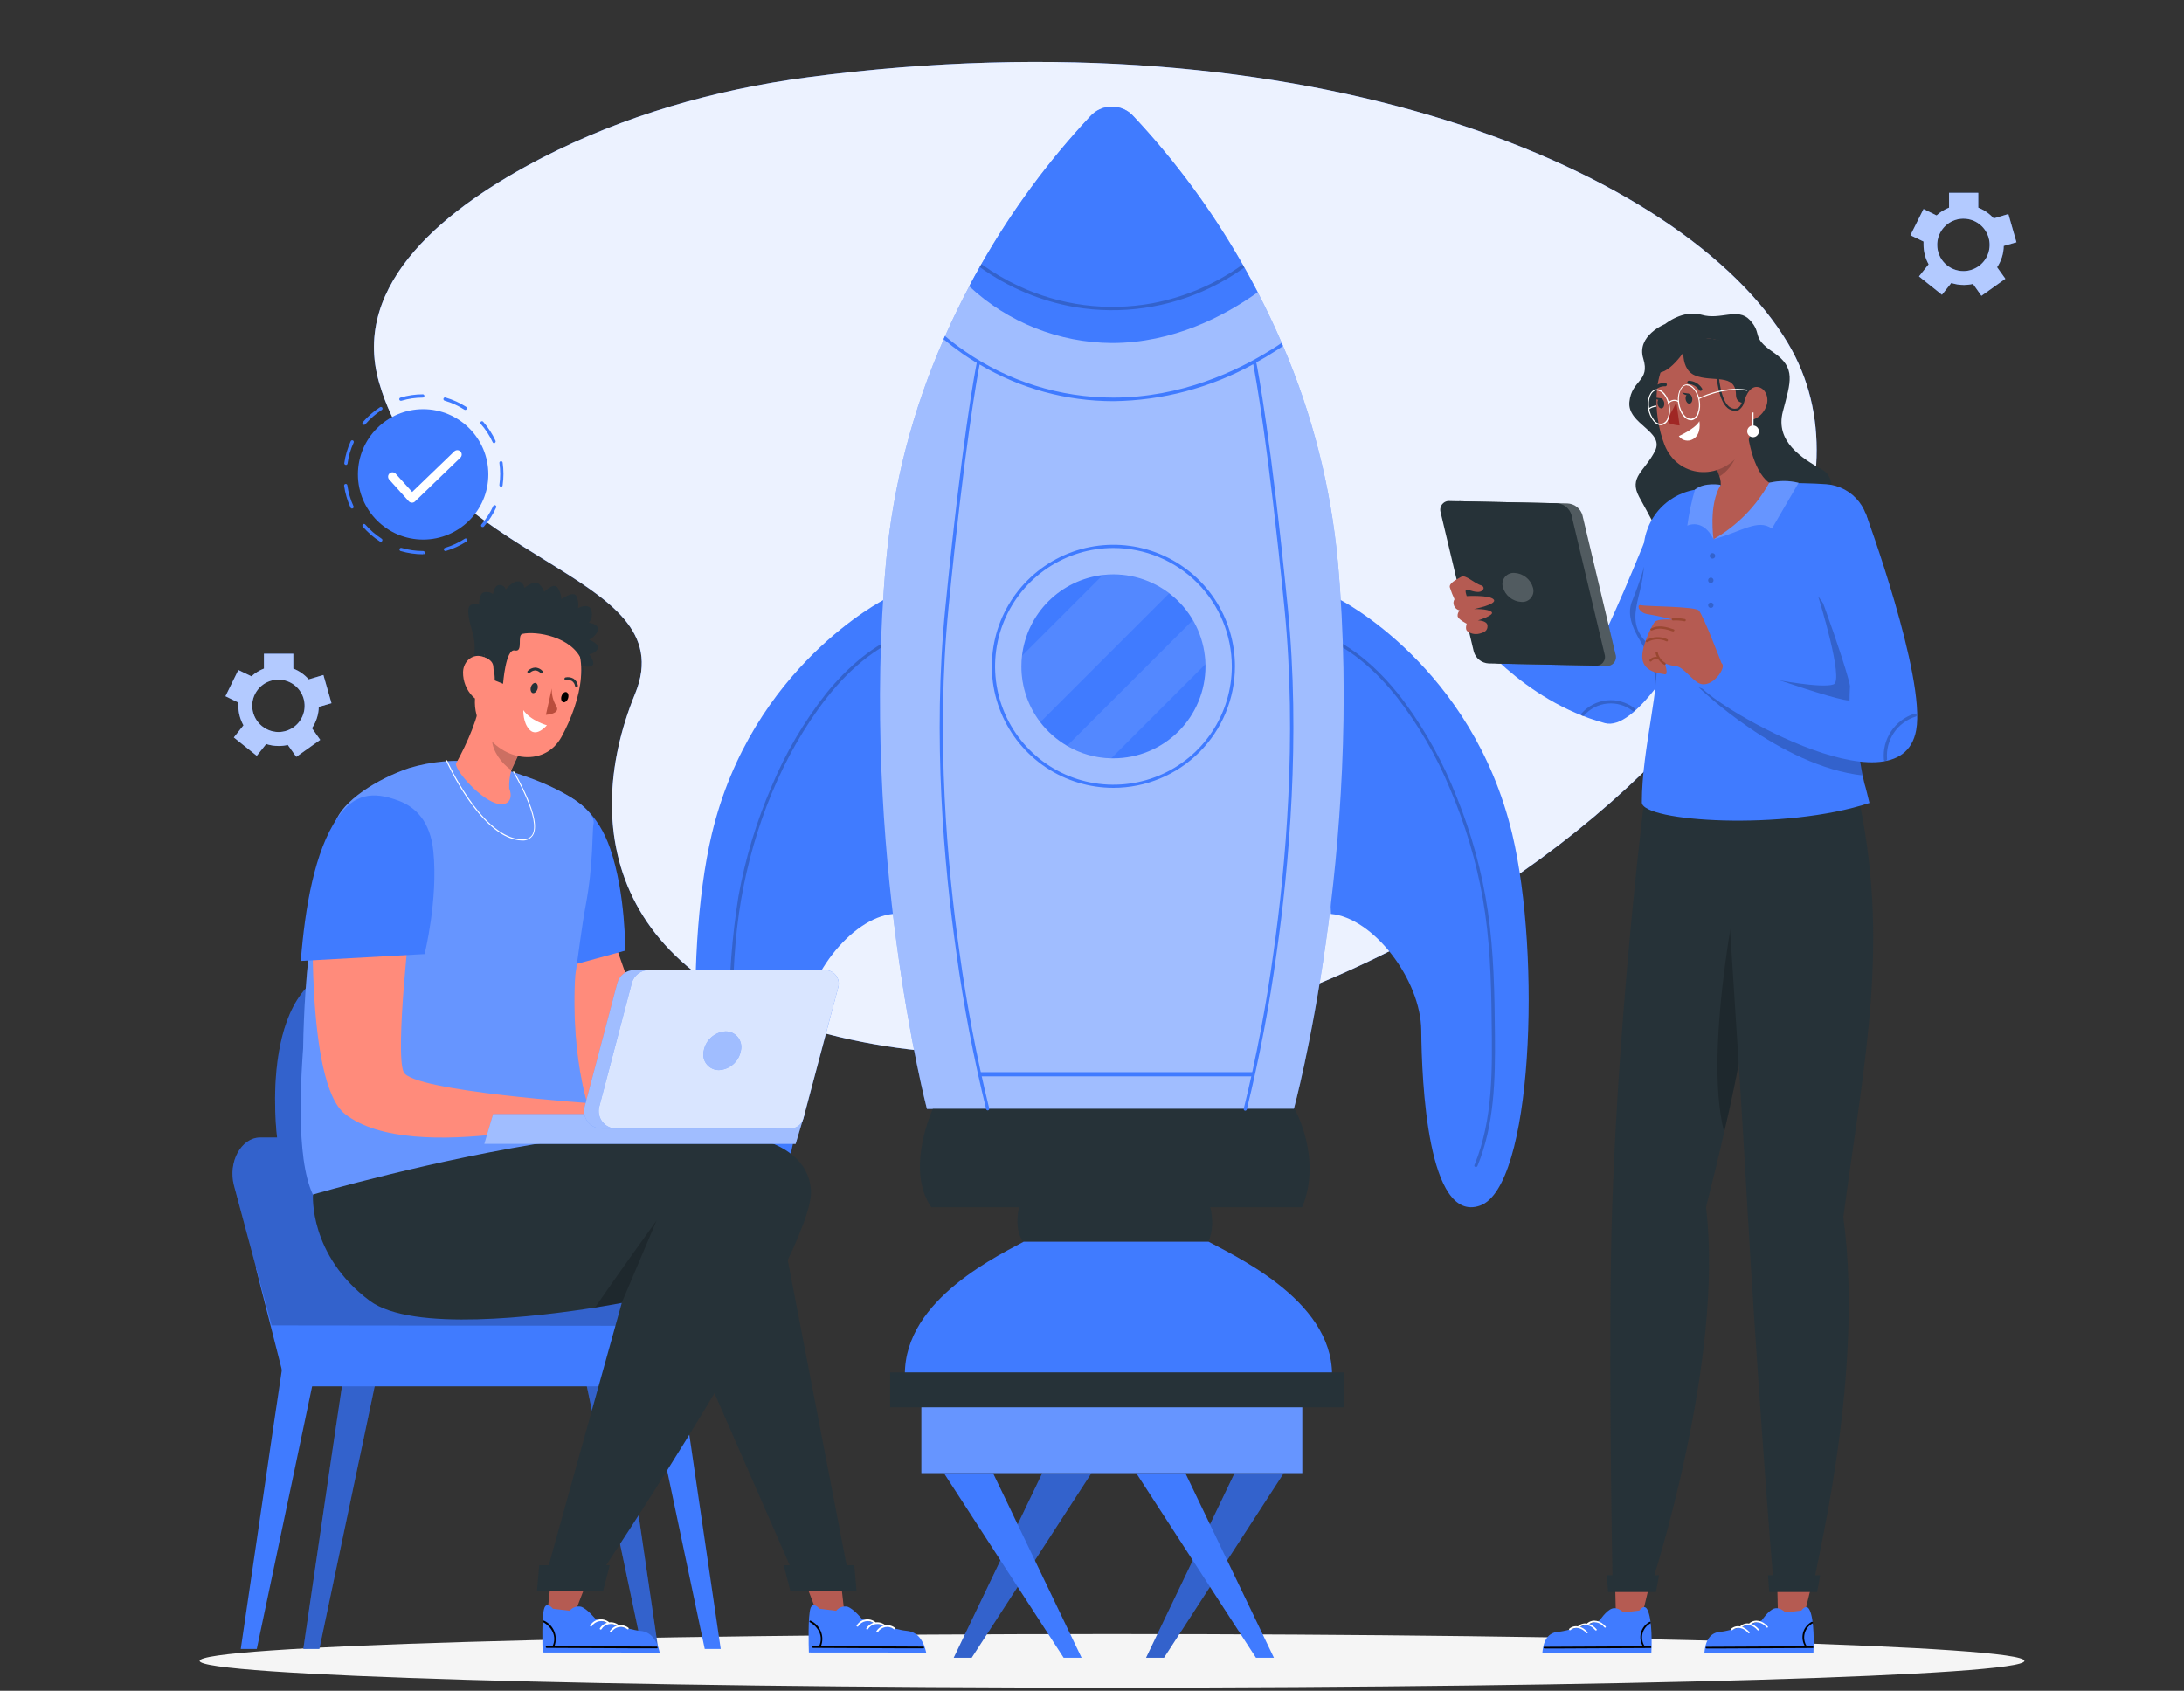 <svg width="350" height="271" viewBox="0 0 350 271" fill="none" xmlns="http://www.w3.org/2000/svg">
<rect x="0" y="0" width="350" height="271" fill="#333333" stroke="none"/>
<path d="M129.486 12.383C114.387 14.371 99.834 18.613 86.919 25.27C71.708 33.11 56.147 45.332 60.753 61.313C69.23 90.818 109.9 91.357 101.78 111.195C92.582 133.665 98.749 160.02 140.021 167.356C218.421 181.272 313.166 99.813 286.552 55.048C269.983 27.202 209.636 1.799 129.486 12.383Z" fill="#407BFF"/>
<path opacity="0.9" d="M129.486 12.383C114.387 14.371 99.834 18.613 86.919 25.27C71.708 33.11 56.147 45.332 60.753 61.313C69.23 90.818 109.9 91.357 101.78 111.195C92.582 133.665 98.749 160.02 140.021 167.356C218.421 181.272 313.166 99.813 286.552 55.048C269.983 27.202 209.636 1.799 129.486 12.383Z" fill="white"/>
<path d="M324.422 266.21C324.422 268.576 258.958 270.501 178.213 270.501C97.468 270.501 31.997 268.576 31.997 266.21C31.997 263.844 97.447 261.912 178.213 261.912C258.979 261.912 324.422 263.837 324.422 266.21Z" fill="#F5F5F5"/>
<path d="M51.086 113.302L53.123 112.714L51.828 108.192L49.469 108.892C48.797 108.127 47.952 107.535 47.005 107.163V104.783H42.301V107.163C41.563 107.448 40.884 107.868 40.299 108.402L38.199 107.394L36.134 111.594L38.199 112.602C38.199 112.777 38.199 112.945 38.199 113.12C38.2 114.218 38.482 115.298 39.018 116.256L37.478 118.202L41.153 121.142L42.658 119.252C43.303 119.46 43.976 119.566 44.653 119.567C45.148 119.568 45.641 119.512 46.123 119.399L47.481 121.31L51.317 118.587L49.994 116.718C50.681 115.709 51.061 114.522 51.086 113.302ZM40.418 113.134C40.418 112.303 40.664 111.491 41.126 110.801C41.587 110.11 42.243 109.572 43.011 109.254C43.778 108.936 44.623 108.853 45.437 109.015C46.252 109.177 47.001 109.577 47.588 110.164C48.175 110.751 48.575 111.5 48.737 112.315C48.899 113.129 48.816 113.974 48.498 114.741C48.18 115.509 47.642 116.165 46.951 116.626C46.261 117.088 45.449 117.334 44.618 117.334C43.511 117.323 42.452 116.88 41.667 116.099C40.883 115.318 40.434 114.262 40.418 113.155V113.134Z" fill="#407BFF"/>
<path opacity="0.6" d="M51.086 113.302L53.123 112.714L51.828 108.192L49.469 108.892C48.797 108.127 47.952 107.535 47.005 107.163V104.783H42.301V107.163C41.563 107.448 40.884 107.868 40.299 108.402L38.199 107.394L36.134 111.594L38.199 112.602C38.199 112.777 38.199 112.945 38.199 113.12C38.2 114.218 38.482 115.298 39.018 116.256L37.478 118.202L41.153 121.142L42.658 119.252C43.303 119.46 43.976 119.566 44.653 119.567C45.148 119.568 45.641 119.512 46.123 119.399L47.481 121.31L51.317 118.587L49.994 116.718C50.681 115.709 51.061 114.522 51.086 113.302ZM40.418 113.134C40.418 112.303 40.664 111.491 41.126 110.801C41.587 110.11 42.243 109.572 43.011 109.254C43.778 108.936 44.623 108.853 45.437 109.015C46.252 109.177 47.001 109.577 47.588 110.164C48.175 110.751 48.575 111.5 48.737 112.315C48.899 113.129 48.816 113.974 48.498 114.741C48.18 115.509 47.642 116.165 46.951 116.626C46.261 117.088 45.449 117.334 44.618 117.334C43.511 117.323 42.452 116.88 41.667 116.099C40.883 115.318 40.434 114.262 40.418 113.155V113.134Z" fill="white"/>
<path d="M321.111 39.417L323.148 38.829L321.853 34.307L319.501 35.007C318.824 34.247 317.978 33.657 317.03 33.285V30.905H312.347V33.285C311.608 33.572 310.929 33.995 310.345 34.531L308.259 33.502L306.159 37.702L308.259 38.71C308.259 38.885 308.259 39.053 308.259 39.228C308.26 40.326 308.542 41.406 309.078 42.364L307.531 44.303L311.206 47.243L312.711 45.353C313.356 45.561 314.029 45.668 314.706 45.668C315.203 45.669 315.699 45.613 316.183 45.5L317.534 47.411L321.37 44.681L320.047 42.833C320.724 41.821 321.094 40.635 321.111 39.417ZM310.45 39.249C310.45 38.418 310.696 37.606 311.158 36.916C311.619 36.225 312.275 35.687 313.043 35.369C313.81 35.051 314.655 34.968 315.469 35.13C316.284 35.292 317.033 35.692 317.62 36.279C318.207 36.867 318.607 37.615 318.769 38.43C318.931 39.244 318.848 40.089 318.53 40.856C318.212 41.624 317.674 42.28 316.983 42.741C316.293 43.203 315.481 43.449 314.65 43.449C313.536 43.449 312.468 43.007 311.68 42.219C310.893 41.431 310.45 40.363 310.45 39.249Z" fill="#407BFF"/>
<path opacity="0.6" d="M321.111 39.417L323.148 38.829L321.853 34.307L319.501 35.007C318.824 34.247 317.978 33.657 317.03 33.285V30.905H312.347V33.285C311.608 33.572 310.929 33.995 310.345 34.531L308.259 33.502L306.159 37.702L308.259 38.71C308.259 38.885 308.259 39.053 308.259 39.228C308.26 40.326 308.542 41.406 309.078 42.364L307.531 44.303L311.206 47.243L312.711 45.353C313.356 45.561 314.029 45.668 314.706 45.668C315.203 45.669 315.699 45.613 316.183 45.5L317.534 47.411L321.37 44.681L320.047 42.833C320.724 41.821 321.094 40.635 321.111 39.417ZM310.45 39.249C310.45 38.418 310.696 37.606 311.158 36.916C311.619 36.225 312.275 35.687 313.043 35.369C313.81 35.051 314.655 34.968 315.469 35.13C316.284 35.292 317.033 35.692 317.62 36.279C318.207 36.867 318.607 37.615 318.769 38.43C318.931 39.244 318.848 40.089 318.53 40.856C318.212 41.624 317.674 42.28 316.983 42.741C316.293 43.203 315.481 43.449 314.65 43.449C313.536 43.449 312.468 43.007 311.68 42.219C310.893 41.431 310.45 40.363 310.45 39.249Z" fill="white"/>
<path d="M67.816 88.844C66.593 88.845 65.377 88.67 64.204 88.326C64.171 88.317 64.14 88.302 64.113 88.281C64.086 88.259 64.063 88.233 64.047 88.203C64.031 88.172 64.021 88.139 64.017 88.105C64.014 88.071 64.018 88.037 64.029 88.004C64.038 87.971 64.053 87.939 64.074 87.912C64.096 87.885 64.122 87.862 64.152 87.845C64.182 87.828 64.215 87.817 64.249 87.814C64.283 87.809 64.318 87.812 64.351 87.822C65.474 88.152 66.638 88.319 67.809 88.319C67.882 88.319 67.952 88.346 68.005 88.395C68.058 88.445 68.091 88.513 68.096 88.585C68.099 88.617 68.095 88.65 68.085 88.681C68.075 88.712 68.058 88.74 68.037 88.764C68.015 88.789 67.989 88.808 67.959 88.822C67.93 88.836 67.897 88.843 67.865 88.844V88.585L67.816 88.844ZM71.393 88.326C71.336 88.325 71.281 88.307 71.236 88.273C71.191 88.239 71.157 88.191 71.141 88.137C71.13 88.104 71.126 88.07 71.129 88.036C71.133 88.001 71.143 87.968 71.159 87.938C71.175 87.908 71.198 87.882 71.225 87.86C71.252 87.839 71.283 87.824 71.316 87.815C72.437 87.478 73.505 86.983 74.487 86.345C74.546 86.308 74.617 86.295 74.685 86.309C74.753 86.324 74.812 86.364 74.851 86.422C74.888 86.481 74.901 86.552 74.887 86.62C74.872 86.688 74.832 86.747 74.774 86.786C73.751 87.45 72.639 87.964 71.47 88.312L71.393 88.326ZM61.047 86.856C60.997 86.856 60.949 86.841 60.907 86.814C59.88 86.152 58.952 85.348 58.149 84.427C58.101 84.377 58.074 84.311 58.074 84.241C58.074 84.172 58.101 84.106 58.149 84.056C58.173 84.031 58.202 84.011 58.234 83.998C58.266 83.985 58.3 83.978 58.334 83.978C58.369 83.978 58.403 83.985 58.435 83.998C58.467 84.011 58.496 84.031 58.52 84.056C59.29 84.937 60.178 85.707 61.159 86.345C61.189 86.362 61.215 86.385 61.235 86.413C61.255 86.44 61.27 86.472 61.278 86.505C61.286 86.539 61.287 86.573 61.281 86.607C61.275 86.641 61.262 86.673 61.243 86.702C61.225 86.742 61.198 86.776 61.164 86.803C61.13 86.83 61.09 86.848 61.047 86.856ZM77.336 84.476C77.272 84.477 77.21 84.454 77.161 84.413C77.113 84.363 77.086 84.297 77.086 84.227C77.086 84.158 77.113 84.092 77.161 84.042C77.927 83.158 78.561 82.167 79.044 81.102C79.077 81.044 79.13 81.001 79.193 80.981C79.255 80.96 79.324 80.964 79.384 80.991C79.444 81.018 79.492 81.067 79.519 81.127C79.545 81.188 79.548 81.256 79.527 81.319C79.02 82.429 78.358 83.461 77.56 84.385C77.532 84.42 77.496 84.448 77.454 84.464C77.412 84.48 77.366 84.484 77.322 84.476H77.336ZM56.413 81.515C56.363 81.515 56.313 81.501 56.271 81.473C56.229 81.446 56.195 81.407 56.175 81.361C55.664 80.25 55.317 79.071 55.146 77.861C55.141 77.827 55.143 77.792 55.152 77.759C55.16 77.725 55.175 77.694 55.196 77.667C55.217 77.639 55.243 77.617 55.273 77.599C55.303 77.582 55.336 77.571 55.37 77.567C55.404 77.561 55.438 77.562 55.471 77.57C55.505 77.578 55.536 77.592 55.564 77.612C55.591 77.633 55.614 77.658 55.631 77.688C55.649 77.717 55.66 77.75 55.664 77.784C55.83 78.943 56.162 80.073 56.651 81.137C56.666 81.168 56.675 81.202 56.677 81.237C56.679 81.271 56.674 81.306 56.662 81.339C56.65 81.371 56.632 81.401 56.609 81.427C56.585 81.452 56.557 81.473 56.525 81.487C56.485 81.505 56.443 81.514 56.399 81.515H56.413ZM80.255 78.015C80.185 78.004 80.123 77.967 80.081 77.911C80.039 77.854 80.021 77.784 80.031 77.714C80.2 76.553 80.2 75.374 80.031 74.214C80.026 74.18 80.028 74.145 80.037 74.112C80.045 74.079 80.06 74.047 80.081 74.02C80.102 73.993 80.128 73.97 80.158 73.952C80.188 73.935 80.221 73.924 80.255 73.92C80.323 73.91 80.392 73.927 80.447 73.968C80.502 74.008 80.539 74.069 80.549 74.137C80.726 75.346 80.726 76.575 80.549 77.784C80.548 77.822 80.54 77.86 80.523 77.894C80.507 77.929 80.483 77.959 80.454 77.984C80.425 78.008 80.391 78.026 80.354 78.037C80.317 78.047 80.279 78.049 80.241 78.043L80.255 78.015ZM55.398 74.515C55.33 74.504 55.268 74.468 55.227 74.413C55.185 74.358 55.166 74.289 55.174 74.221C55.347 73.011 55.694 71.832 56.203 70.721C56.217 70.69 56.236 70.661 56.261 70.638C56.286 70.614 56.315 70.595 56.347 70.583C56.379 70.571 56.413 70.565 56.447 70.566C56.481 70.566 56.515 70.574 56.546 70.588C56.609 70.618 56.657 70.671 56.682 70.737C56.707 70.802 56.706 70.874 56.679 70.938C56.189 72.001 55.859 73.131 55.699 74.291C55.695 74.327 55.683 74.363 55.665 74.394C55.646 74.426 55.622 74.454 55.592 74.475C55.562 74.497 55.529 74.512 55.493 74.52C55.457 74.528 55.42 74.529 55.384 74.522L55.398 74.515ZM79.198 71.05C79.148 71.049 79.099 71.033 79.057 71.006C79.016 70.979 78.982 70.941 78.96 70.896C78.471 69.831 77.83 68.843 77.056 67.963C77.008 67.913 76.981 67.847 76.981 67.777C76.981 67.708 77.008 67.642 77.056 67.592C77.08 67.567 77.109 67.547 77.141 67.534C77.173 67.521 77.207 67.514 77.242 67.514C77.276 67.514 77.31 67.521 77.342 67.534C77.374 67.547 77.403 67.567 77.427 67.592C78.231 68.509 78.898 69.537 79.408 70.644C79.437 70.707 79.44 70.779 79.416 70.845C79.393 70.91 79.345 70.964 79.282 70.994C79.273 71.016 79.261 71.037 79.247 71.057L79.198 71.05ZM58.317 68.096C58.255 68.095 58.196 68.073 58.149 68.033C58.124 68.009 58.105 67.98 58.091 67.948C58.078 67.916 58.071 67.882 58.071 67.847C58.071 67.813 58.078 67.779 58.091 67.747C58.105 67.715 58.124 67.686 58.149 67.662C58.947 66.737 59.874 65.931 60.9 65.268C60.959 65.231 61.03 65.218 61.098 65.232C61.166 65.247 61.225 65.287 61.264 65.345C61.283 65.374 61.296 65.407 61.302 65.441C61.308 65.476 61.307 65.511 61.3 65.545C61.292 65.579 61.277 65.611 61.257 65.639C61.236 65.667 61.21 65.691 61.18 65.709C60.198 66.345 59.312 67.118 58.548 68.005C58.52 68.038 58.484 68.064 58.444 68.08C58.404 68.096 58.36 68.101 58.317 68.096ZM74.571 65.702C74.52 65.704 74.469 65.692 74.424 65.667C73.441 65.031 72.371 64.543 71.246 64.218C71.18 64.197 71.124 64.151 71.091 64.089C71.058 64.028 71.051 63.956 71.071 63.889C71.08 63.856 71.095 63.825 71.116 63.798C71.138 63.771 71.164 63.748 71.194 63.732C71.224 63.716 71.258 63.706 71.292 63.702C71.326 63.699 71.36 63.703 71.393 63.714C72.566 64.053 73.683 64.56 74.711 65.219C74.769 65.257 74.809 65.317 74.824 65.385C74.838 65.453 74.825 65.524 74.788 65.583C74.765 65.619 74.733 65.649 74.695 65.67C74.657 65.691 74.614 65.702 74.571 65.702ZM64.253 64.239C64.189 64.242 64.125 64.22 64.076 64.179C64.026 64.138 63.994 64.079 63.985 64.015C63.976 63.951 63.992 63.886 64.028 63.833C64.065 63.78 64.12 63.742 64.183 63.728C65.353 63.377 66.567 63.201 67.788 63.203C67.85 63.213 67.907 63.245 67.948 63.293C67.989 63.341 68.011 63.402 68.011 63.465C68.011 63.529 67.989 63.59 67.948 63.638C67.907 63.686 67.85 63.718 67.788 63.728C66.617 63.727 65.452 63.896 64.33 64.232L64.253 64.239Z" fill="#407BFF"/>
<path d="M67.809 86.485C73.581 86.485 78.26 81.806 78.26 76.034C78.26 70.262 73.581 65.583 67.809 65.583C62.037 65.583 57.358 70.262 57.358 76.034C57.358 81.806 62.037 86.485 67.809 86.485Z" fill="#407BFF"/>
<path d="M65.996 80.57C65.902 80.567 65.809 80.545 65.724 80.505C65.639 80.465 65.562 80.409 65.499 80.339L62.349 76.839C62.237 76.7 62.183 76.523 62.197 76.345C62.211 76.167 62.293 76.001 62.425 75.882C62.557 75.762 62.73 75.697 62.909 75.701C63.087 75.704 63.258 75.776 63.385 75.901L66.052 78.855L72.793 72.359C72.858 72.293 72.936 72.241 73.021 72.206C73.106 72.17 73.198 72.152 73.29 72.152C73.382 72.152 73.474 72.17 73.559 72.206C73.644 72.241 73.722 72.293 73.787 72.359C73.917 72.49 73.991 72.668 73.991 72.852C73.991 73.037 73.917 73.215 73.787 73.346L66.479 80.402C66.345 80.517 66.172 80.577 65.996 80.57Z" fill="white"/>
<path d="M141.757 96.075C141.757 96.075 120.477 106.806 114.072 133.679C109.403 153.279 110.817 190.267 119.231 193.235C127.645 196.203 128.583 173.299 128.653 165.158C128.723 157.017 136.353 147.077 143.15 146.482C143.15 146.482 144.48 103.502 141.757 96.075Z" fill="#407BFF"/>
<path opacity="0.2" d="M144.942 101.402C139.909 103.32 135.772 107.002 132.419 111.118C128.849 115.648 125.912 120.643 123.69 125.965C121.225 131.651 119.428 137.603 118.335 143.703C117.313 150.129 116.815 156.628 116.844 163.135C116.732 171.094 116.536 179.382 119.644 186.886C119.763 187.187 120.26 187.054 120.134 186.753C117.446 180.215 117.285 173.075 117.334 166.11C117.39 159.537 117.488 152.936 118.419 146.419C120.085 134.841 124.306 123.13 131.173 113.596C134.736 108.654 139.307 104.097 145.089 101.892C145.397 101.773 145.264 101.283 144.956 101.402H144.942Z" fill="black"/>
<path d="M214.662 96.075C214.662 96.075 235.942 106.806 242.347 133.679C247.016 153.279 245.602 190.267 237.188 193.235C228.774 196.203 227.836 173.299 227.766 165.158C227.696 157.017 220.066 147.077 213.269 146.482C213.269 146.482 211.939 103.502 214.662 96.075Z" fill="#407BFF"/>
<path opacity="0.2" d="M211.344 101.885C216.405 103.817 220.542 107.569 223.874 111.762C227.357 116.258 230.22 121.203 232.386 126.462C234.813 132.12 236.577 138.039 237.643 144.102C238.756 150.486 238.98 156.975 239.043 163.443C239.148 171.262 239.316 179.375 236.285 186.746C236.166 187.047 236.656 187.18 236.775 186.879C239.498 180.257 239.638 173.005 239.575 165.949C239.519 159.292 239.4 152.607 238.434 146.006C237.501 139.722 235.818 133.571 233.422 127.687C231.34 122.371 228.585 117.344 225.225 112.728C221.676 107.919 217.147 103.565 211.477 101.402C211.169 101.283 211.036 101.773 211.344 101.892V101.885Z" fill="black"/>
<path d="M207.347 177.744H148.547C148.547 177.744 137.781 136.374 142.002 89.985C143.141 77.692 146.261 65.665 151.242 54.369C151.312 54.194 151.389 54.019 151.466 53.851C152.698 51.051 153.993 48.412 155.323 45.899C160.546 36.012 167.06 26.862 174.692 18.69C175.129 18.192 175.667 17.793 176.271 17.519C176.874 17.245 177.529 17.104 178.192 17.104C178.855 17.104 179.51 17.245 180.113 17.519C180.717 17.793 181.255 18.192 181.692 18.69C189.568 27.124 196.252 36.596 201.558 46.844C202.888 49.413 204.183 52.122 205.408 54.964L205.625 55.468C210.323 66.448 213.28 78.094 214.389 89.985C218.603 136.402 207.347 177.744 207.347 177.744Z" fill="#407BFF"/>
<g opacity="0.5">
<path d="M207.347 177.744H148.547C148.547 177.744 137.781 136.374 142.002 89.985C143.141 77.692 146.261 65.665 151.242 54.369C151.312 54.194 151.389 54.019 151.466 53.851C152.698 51.051 153.993 48.412 155.323 45.899C160.546 36.012 167.06 26.862 174.692 18.69C175.129 18.192 175.667 17.793 176.271 17.519C176.874 17.245 177.529 17.104 178.192 17.104C178.855 17.104 179.51 17.245 180.113 17.519C180.717 17.793 181.255 18.192 181.692 18.69C189.568 27.124 196.252 36.596 201.558 46.844C202.888 49.413 204.183 52.122 205.408 54.964L205.625 55.468C210.323 66.448 213.28 78.094 214.389 89.985C218.603 136.402 207.347 177.744 207.347 177.744Z" fill="white"/>
</g>
<path d="M200.844 171.85H156.751V172.522H200.844V171.85Z" fill="#407BFF"/>
<path d="M208.684 193.494H149.247C145.012 187.397 149.492 177.744 149.492 177.744H207.48C207.48 177.744 211.939 185.619 208.684 193.494Z" fill="#263238"/>
<path d="M193.669 199.024H163.947C161.847 195.972 164.073 191.149 164.073 191.149H193.067C193.067 191.149 195.293 195.083 193.669 199.024Z" fill="#263238"/>
<path d="M193.683 199.024H164.045C158.046 202.209 143.122 209.811 145.208 222.691H213.283C215.369 209.811 199.682 202.202 193.683 199.024Z" fill="#407BFF"/>
<path d="M215.334 219.968H142.653V225.575H215.334V219.968Z" fill="#263238"/>
<path d="M201.558 46.844C196.196 50.68 187.992 54.978 178.192 54.978C169.694 54.929 161.526 51.68 155.316 45.878C155.876 44.819 156.441 43.787 157.01 42.784L157.283 42.315C162.137 33.778 167.977 25.841 174.685 18.669C175.122 18.171 175.66 17.771 176.264 17.498C176.867 17.224 177.522 17.083 178.185 17.083C178.848 17.083 179.503 17.224 180.106 17.498C180.71 17.771 181.248 18.171 181.685 18.669C188.413 25.858 194.268 33.816 199.129 42.378L199.402 42.861C200.135 44.154 200.853 45.481 201.558 46.844Z" fill="#407BFF"/>
<path opacity="0.2" d="M199.409 42.882C197.688 44.117 195.864 45.202 193.956 46.123C187.233 49.37 179.67 50.456 172.305 49.231C166.784 48.279 161.554 46.082 157.01 42.805L157.283 42.336C159.129 43.675 161.097 44.835 163.163 45.801C169.875 48.965 177.411 49.944 184.709 48.601C189.913 47.615 194.837 45.5 199.136 42.406L199.409 42.882Z" fill="black"/>
<path d="M206.374 97.391C203.679 70.175 201.572 59.283 201.327 58.086C202.342 57.533 203.294 56.973 204.127 56.427C204.638 56.112 205.128 55.79 205.597 55.468L205.38 54.964C204.883 55.3 204.372 55.664 203.84 55.972C198.24 59.507 189.245 63.728 178.409 63.728C169.869 63.733 161.534 61.113 154.532 56.224C153.377 55.426 152.348 54.621 151.431 53.851C151.354 54.019 151.277 54.194 151.207 54.369C152.096 55.111 153.097 55.881 154.203 56.658C154.903 57.148 155.694 57.659 156.527 58.163C156.226 59.675 154.147 70.658 151.501 97.363C149.401 118.223 151.319 138.978 153.265 152.719C154.42 161.152 156.014 169.519 158.039 177.786C158.053 177.84 158.085 177.888 158.129 177.923C158.173 177.957 158.228 177.975 158.284 177.975H158.347C158.411 177.957 158.466 177.915 158.5 177.858C158.534 177.8 158.544 177.732 158.529 177.667C156.508 169.416 154.92 161.065 153.769 152.649C151.823 138.943 149.94 118.237 152.005 97.426C154.567 71.568 156.597 60.473 156.989 58.422C163.48 62.274 170.889 64.305 178.437 64.302C186.277 64.203 193.972 62.169 200.837 58.38C201.187 60.158 203.238 71.19 205.842 97.475C207.907 118.286 206.024 138.992 204.078 152.698C202.928 161.114 201.339 169.465 199.318 177.716C199.303 177.781 199.313 177.849 199.347 177.907C199.381 177.964 199.436 178.006 199.5 178.024H199.563C199.619 178.024 199.674 178.006 199.718 177.972C199.762 177.937 199.794 177.889 199.808 177.835C201.833 169.568 203.427 161.201 204.582 152.768C206.556 139.006 208.446 118.251 206.374 97.391Z" fill="#407BFF"/>
<path d="M178.437 126.28C174.583 126.281 170.816 125.14 167.611 123C164.407 120.86 161.909 117.817 160.433 114.257C158.958 110.697 158.572 106.78 159.323 103C160.074 99.22 161.93 95.749 164.655 93.024C167.38 90.299 170.852 88.443 174.631 87.692C178.411 86.94 182.328 87.327 185.888 88.802C189.448 90.278 192.491 92.775 194.631 95.98C196.771 99.185 197.912 102.952 197.911 106.806C197.905 111.969 195.852 116.919 192.201 120.57C188.55 124.221 183.6 126.274 178.437 126.28ZM178.437 87.836C174.685 87.836 171.017 88.948 167.898 91.033C164.778 93.117 162.347 96.08 160.911 99.546C159.475 103.013 159.1 106.827 159.831 110.507C160.563 114.187 162.37 117.567 165.023 120.22C167.676 122.873 171.056 124.679 174.736 125.411C178.416 126.143 182.23 125.768 185.696 124.332C189.163 122.896 192.126 120.465 194.21 117.345C196.294 114.225 197.407 110.558 197.407 106.806C197.401 101.776 195.401 96.955 191.845 93.398C188.288 89.842 183.466 87.841 178.437 87.836Z" fill="#407BFF"/>
<path d="M193.186 106.799C193.186 110.711 191.632 114.462 188.866 117.228C186.1 119.994 182.349 121.548 178.437 121.548H178.094C175.598 121.498 173.157 120.809 171.003 119.546C169.338 118.572 167.878 117.283 166.705 115.752C164.74 113.184 163.68 110.039 163.688 106.806C163.689 106.233 163.722 105.66 163.786 105.091C164.176 101.797 165.664 98.731 168.009 96.385C170.355 94.04 173.421 92.552 176.715 92.162C177.287 92.097 177.862 92.065 178.437 92.064C182.287 92.068 185.982 93.576 188.736 96.266C191.49 98.956 193.084 102.615 193.179 106.463C193.186 106.575 193.186 106.687 193.186 106.799Z" fill="#407BFF"/>
<path opacity="0.1" d="M187.376 95.102L166.705 115.773C164.74 113.205 163.68 110.06 163.688 106.827C163.689 106.254 163.722 105.681 163.786 105.112L176.715 92.183C177.287 92.118 177.862 92.086 178.437 92.085C181.667 92.081 184.809 93.141 187.376 95.102Z" fill="white"/>
<path opacity="0.1" d="M193.179 106.456L178.094 121.541C175.598 121.491 173.157 120.802 171.003 119.539L191.17 99.379C192.436 101.526 193.128 103.964 193.179 106.456Z" fill="white"/>
<path d="M174.909 236.11L172.326 240.093L165.844 250.096L163.086 254.345L155.715 265.713H152.838L160.328 250.096L163.086 244.342L164.822 240.716L167.034 236.11H174.909Z" fill="#407BFF"/>
<path opacity="0.2" d="M174.909 236.11L172.326 240.093L165.844 250.096L163.086 254.345L155.715 265.713H152.838L160.328 250.096L163.086 244.342L164.822 240.716L167.034 236.11H174.909Z" fill="black"/>
<path d="M205.73 236.11L204.897 237.398L196.665 250.096L193.907 254.345L186.536 265.713H183.666L191.149 250.096L193.907 244.342L196.924 238.056L197.855 236.11H205.73Z" fill="#407BFF"/>
<path opacity="0.2" d="M205.73 236.11L204.897 237.398L196.665 250.096L193.907 254.345L186.536 265.713H183.666L191.149 250.096L193.907 244.342L196.924 238.056L197.855 236.11H205.73Z" fill="black"/>
<path d="M208.698 225.575H147.658V236.11H208.698V225.575Z" fill="#407BFF"/>
<path opacity="0.2" d="M208.698 225.575H147.658V236.11H208.698V225.575Z" fill="white"/>
<path d="M173.334 265.713H170.457L163.086 254.345L160.328 250.096L154.791 241.549L151.263 236.11H159.138L161.483 240.989L163.086 244.342L165.844 250.096L173.334 265.713Z" fill="#407BFF"/>
<path d="M204.155 265.713H201.278L193.907 254.345L191.149 250.096L184.037 239.12L182.084 236.11H189.959L191.121 238.532L193.907 244.342L196.665 250.096L204.155 265.713Z" fill="#407BFF"/>
<path d="M274.96 94.304C272.646 99.022 270.01 103.576 267.071 107.933C266.525 108.71 265.979 109.466 265.419 110.18C262.563 113.855 259.567 116.543 257.194 115.906C243.985 112.364 235.641 101.206 235.641 101.206L238.119 98.406C238.119 98.406 254.051 104.615 255.297 104.496C256.543 104.377 264.397 84.721 264.397 84.721L274.96 94.304Z" fill="#407BFF"/>
<path opacity="0.2" d="M268.289 103.117L267.071 107.933C266.525 108.71 265.979 109.466 265.419 110.18C265.355 108.768 265.088 107.372 264.628 106.036C263.641 103.299 260.043 99.848 261.597 96.236C262.772 93.347 263.709 90.367 264.397 87.325L268.289 103.117Z" fill="black"/>
<path opacity="0.2" d="M261.646 113.953C260.494 113.054 259.042 112.631 257.587 112.77C256.133 112.909 254.787 113.601 253.827 114.702C253.603 114.947 253.246 114.583 253.463 114.338C254.503 113.156 255.952 112.412 257.519 112.256C259.085 112.101 260.653 112.544 261.905 113.498C262.164 113.694 261.905 114.135 261.646 113.939V113.953Z" fill="black"/>
<path d="M257.39 106.722L240.317 106.372C239.777 106.349 239.257 106.158 238.83 105.826C238.403 105.493 238.091 105.036 237.937 104.517L232.61 82.117C232.547 81.895 232.54 81.66 232.59 81.435C232.639 81.209 232.744 80.999 232.894 80.824C233.045 80.649 233.236 80.513 233.452 80.43C233.667 80.347 233.9 80.318 234.129 80.346L251.202 80.703C251.742 80.724 252.262 80.914 252.688 81.245C253.115 81.577 253.428 82.033 253.582 82.551L258.909 104.951C258.972 105.173 258.979 105.408 258.929 105.633C258.88 105.859 258.775 106.069 258.625 106.244C258.474 106.419 258.283 106.555 258.067 106.638C257.852 106.722 257.619 106.75 257.39 106.722Z" fill="#263238"/>
<path opacity="0.2" d="M257.39 106.722L240.317 106.372C239.777 106.349 239.257 106.158 238.83 105.826C238.403 105.493 238.091 105.036 237.937 104.517L232.61 82.117C232.547 81.895 232.54 81.66 232.59 81.435C232.639 81.209 232.744 80.999 232.894 80.824C233.045 80.649 233.236 80.513 233.452 80.43C233.667 80.347 233.9 80.318 234.129 80.346L251.202 80.703C251.742 80.724 252.262 80.914 252.688 81.245C253.115 81.577 253.428 82.033 253.582 82.551L258.909 104.951C258.972 105.173 258.979 105.408 258.929 105.633C258.88 105.859 258.775 106.069 258.625 106.244C258.474 106.419 258.283 106.555 258.067 106.638C257.852 106.722 257.619 106.75 257.39 106.722Z" fill="white"/>
<path d="M255.647 106.687L238.567 106.337C238.028 106.312 237.51 106.12 237.085 105.787C236.66 105.455 236.349 104.999 236.194 104.482L230.86 82.082C230.797 81.86 230.79 81.625 230.84 81.4C230.889 81.174 230.994 80.964 231.144 80.789C231.295 80.614 231.486 80.478 231.702 80.395C231.917 80.311 232.15 80.282 232.379 80.311L249.459 80.661C249.998 80.686 250.516 80.878 250.941 81.21C251.366 81.543 251.677 81.999 251.832 82.516L257.159 104.916C257.222 105.138 257.229 105.371 257.179 105.596C257.13 105.821 257.026 106.03 256.877 106.206C256.727 106.381 256.537 106.516 256.322 106.6C256.108 106.684 255.876 106.714 255.647 106.687Z" fill="#263238"/>
<path opacity="0.2" d="M240.842 94.108C241.025 94.762 241.409 95.341 241.939 95.766C242.469 96.19 243.118 96.438 243.796 96.474C244.085 96.503 244.378 96.461 244.647 96.35C244.916 96.24 245.154 96.065 245.339 95.841C245.525 95.617 245.652 95.35 245.71 95.065C245.768 94.78 245.755 94.485 245.672 94.206C245.491 93.552 245.109 92.971 244.581 92.545C244.052 92.119 243.403 91.87 242.725 91.833C242.435 91.805 242.143 91.849 241.874 91.961C241.605 92.072 241.367 92.247 241.181 92.472C240.995 92.696 240.867 92.963 240.808 93.248C240.749 93.533 240.761 93.828 240.842 94.108Z" fill="white"/>
<path d="M235.053 95.543C235.053 95.543 238.791 95.333 239.386 96.103C239.981 96.873 236.229 97.615 236.229 97.615C236.229 97.615 238.441 97.552 239.029 98.077C239.617 98.602 236.845 99.442 236.845 99.442C236.845 99.442 238.322 99.442 238.378 100.268C238.434 101.094 237.874 101.374 237.055 101.57C236.716 101.653 236.362 101.655 236.022 101.578C235.682 101.5 235.365 101.344 235.095 101.122C234.773 100.8 235.046 99.967 235.046 99.967C235.046 99.967 233.646 99.267 233.59 98.735C233.58 98.57 233.604 98.406 233.662 98.251C233.72 98.097 233.81 97.956 233.926 97.839C233.725 97.8 233.537 97.711 233.379 97.58C233.221 97.449 233.099 97.281 233.023 97.09C232.948 96.925 232.916 96.744 232.928 96.563C232.94 96.383 232.997 96.208 233.093 96.054C232.804 95.439 232.557 94.805 232.351 94.157C232.169 93.457 233.408 92.904 234.157 92.463C234.906 92.022 236.257 93.562 237.489 93.863C237.489 93.863 238.119 94.248 237.447 94.717C236.775 95.186 235.347 94.479 235.011 94.507C234.675 94.535 235.053 95.543 235.053 95.543Z" fill="#B55B52"/>
<path d="M266.847 51.933C266.847 51.933 262.206 53.774 263.347 57.477C264.488 61.18 261.478 60.837 261.121 64.428C260.764 68.019 266.861 69.125 265.202 72.338C263.543 75.551 261.002 76.482 262.668 79.611C264.334 82.74 266.56 86.324 266.56 88.641C266.56 94.129 277.06 80.605 285.145 82.831C293.23 85.057 295.351 77.126 292.047 75.292C288.743 73.458 284.459 70.763 285.712 65.968C286.965 61.173 287.868 58.968 284.193 56.476C280.518 53.984 282.534 53.571 280.413 51.282C278.502 49.224 275.716 51.345 272.713 50.456C269.71 49.567 266.847 51.933 266.847 51.933Z" fill="#263238"/>
<path d="M268.303 69.496C268.343 69.834 268.482 70.153 268.702 70.412C268.923 70.671 269.216 70.859 269.543 70.952C269.871 71.045 270.219 71.039 270.543 70.934C270.867 70.829 271.152 70.631 271.364 70.364C271.575 70.097 271.702 69.773 271.73 69.434C271.757 69.094 271.683 68.755 271.517 68.457C271.352 68.16 271.102 67.918 270.798 67.763C270.495 67.608 270.153 67.546 269.815 67.585C269.59 67.611 269.373 67.681 269.175 67.791C268.977 67.901 268.803 68.049 268.663 68.227C268.522 68.404 268.418 68.608 268.357 68.826C268.295 69.043 268.277 69.271 268.303 69.496Z" fill="white"/>
<path d="M264.901 251.72L263.032 259.427H258.972L258.783 251.72H264.901Z" fill="#B55B52"/>
<path d="M247.177 264.88C247.401 262.367 248.5 261.618 249.865 261.534C251.23 261.45 256.34 259.749 256.34 259.749C256.34 259.749 257.397 258.153 258.335 257.831C259.273 257.509 260.162 258.454 260.162 258.454L262.717 258.146C262.717 258.146 263.48 256.998 264.005 257.999C264.817 259.56 264.705 263.872 264.642 264.88H247.177Z" fill="#407BFF"/>
<path d="M247.513 264.222H250.677L264.53 264.152C264.705 264.152 264.67 263.879 264.495 263.886H263.557C263.557 263.886 263.557 263.886 263.557 263.851C263.365 263.553 263.236 263.219 263.18 262.869C263.123 262.52 263.139 262.162 263.227 261.819C263.315 261.476 263.473 261.154 263.691 260.875C263.91 260.596 264.183 260.365 264.495 260.197C264.642 260.12 264.495 259.882 264.334 259.966C264.001 260.148 263.709 260.396 263.475 260.694C263.241 260.993 263.07 261.336 262.972 261.702C262.875 262.069 262.853 262.452 262.907 262.827C262.962 263.202 263.093 263.563 263.291 263.886H261.338L247.485 263.956C247.296 263.956 247.331 264.229 247.513 264.222Z" fill="black"/>
<path d="M257.11 260.834C256.41 259.987 255.339 259.749 254.569 260.386C254.443 260.491 254.282 260.26 254.401 260.155C255.283 259.455 256.501 259.742 257.32 260.701C257.439 260.841 257.229 260.974 257.11 260.834Z" fill="white"/>
<path d="M255.647 261.289C254.947 260.442 253.876 260.197 253.106 260.841C252.987 260.939 252.819 260.708 252.945 260.61C253.82 259.875 255.045 260.19 255.864 261.149C255.983 261.289 255.766 261.422 255.647 261.289Z" fill="white"/>
<path d="M254.198 261.737C253.498 260.89 252.427 260.652 251.657 261.289C251.531 261.394 251.37 261.156 251.489 261.058C252.371 260.323 253.589 260.645 254.408 261.597C254.527 261.744 254.317 261.877 254.198 261.737Z" fill="white"/>
<path d="M281.701 150.71C280.502 161.059 278.703 171.329 276.311 181.468C275.457 185.229 274.486 189.238 273.399 193.494C276.388 218.176 264.691 253.834 264.691 253.834L258.426 253.694C258.426 253.694 257.642 213.843 258.377 192.983C259.581 158.802 263.746 126.245 263.746 126.245L280.812 126.175C280.812 126.175 283.759 131.313 281.701 150.71Z" fill="#263238"/>
<path opacity="0.2" d="M281.701 150.71C280.502 161.059 278.703 171.329 276.311 181.468C272.72 167.797 279.216 138.621 279.216 138.621L281.701 150.71Z" fill="black"/>
<path d="M257.705 255.171L257.509 252.483H265.867L265.391 255.171H257.705Z" fill="#263238"/>
<path d="M290.878 251.72L289.002 259.427H284.942L284.76 251.72H290.878Z" fill="#B55B52"/>
<path d="M283.528 255.171L283.332 252.483H291.69L291.214 255.171H283.528Z" fill="#263238"/>
<path d="M273.147 264.88C273.364 262.367 274.47 261.618 275.835 261.534C277.2 261.45 282.31 259.749 282.31 259.749C282.31 259.749 283.367 258.153 284.298 257.831C285.229 257.509 286.132 258.454 286.132 258.454L288.68 258.146C288.68 258.146 289.443 256.998 289.975 257.999C290.787 259.56 290.675 263.872 290.612 264.88H273.147Z" fill="#407BFF"/>
<path d="M273.483 264.222H276.654L290.507 264.152C290.682 264.152 290.647 263.879 290.465 263.886H289.534V263.851C289.343 263.553 289.216 263.218 289.16 262.868C289.104 262.518 289.121 262.161 289.21 261.818C289.299 261.475 289.457 261.154 289.676 260.875C289.894 260.596 290.167 260.365 290.479 260.197C290.626 260.12 290.479 259.882 290.318 259.966C289.985 260.147 289.692 260.395 289.457 260.693C289.222 260.991 289.05 261.334 288.952 261.701C288.854 262.067 288.831 262.45 288.886 262.826C288.94 263.201 289.07 263.562 289.268 263.886H287.315L273.469 263.956C273.273 263.956 273.308 264.229 273.483 264.222Z" fill="black"/>
<path d="M283.087 260.834C282.387 259.987 281.309 259.749 280.546 260.386C280.42 260.491 280.252 260.26 280.378 260.155C281.26 259.455 282.478 259.742 283.297 260.701C283.416 260.841 283.199 260.974 283.087 260.834Z" fill="white"/>
<path d="M281.652 261.289C280.952 260.442 279.881 260.197 279.111 260.841C278.992 260.939 278.824 260.708 278.943 260.61C279.825 259.875 281.043 260.19 281.862 261.149C281.988 261.289 281.771 261.422 281.652 261.289Z" fill="white"/>
<path d="M280.147 261.737C279.447 260.89 278.369 260.652 277.606 261.289C277.48 261.394 277.312 261.156 277.438 261.058C278.32 260.323 279.538 260.645 280.357 261.597C280.476 261.744 280.259 261.877 280.147 261.737Z" fill="white"/>
<path d="M275.828 127.554C275.828 127.554 279.013 174.741 280.028 193.494C281.225 214.921 283.906 251.44 284.263 253.827H290.738C289.996 254.527 299.054 221.774 295.4 195.083C298.823 169.561 302.988 150.871 297.619 126.833L275.828 127.554Z" fill="#263238"/>
<path d="M299.593 128.702C285.985 133.196 263.116 131.719 263.116 128.604C263.116 119.826 266.224 109.956 265.391 104.237C258.958 99.736 263.991 95.669 263.424 88.998C263.236 86.54 263.973 84.1 265.491 82.158C267.008 80.215 269.197 78.91 271.628 78.498C272.79 78.302 273.994 78.106 275.177 77.952L275.877 77.861C279.035 77.502 282.213 77.352 285.39 77.413C286.552 77.413 287.756 77.413 289.016 77.448C290.276 77.483 291.494 77.525 292.656 77.609C293.679 77.681 294.676 77.967 295.582 78.449C296.487 78.93 297.281 79.597 297.912 80.406C298.543 81.215 298.997 82.147 299.245 83.142C299.492 84.138 299.527 85.174 299.348 86.184C298.305 92.041 297.643 97.959 297.367 103.901C297.311 105.126 297.269 106.309 297.255 107.471C297.174 111.539 297.359 115.608 297.808 119.651C297.808 119.728 297.808 119.805 297.808 119.875C298.004 121.485 298.237 122.969 298.508 124.327C298.592 124.754 298.683 125.16 298.781 125.559C299.047 126.378 299.369 127.855 299.593 128.702Z" fill="#407BFF"/>
<path opacity="0.2" d="M274.876 89.096C274.876 89.183 274.85 89.269 274.802 89.341C274.753 89.414 274.684 89.47 274.604 89.504C274.523 89.537 274.435 89.546 274.349 89.529C274.263 89.511 274.185 89.469 274.123 89.408C274.062 89.346 274.02 89.268 274.002 89.182C273.985 89.097 273.994 89.008 274.028 88.927C274.061 88.847 274.117 88.778 274.19 88.729C274.263 88.681 274.348 88.655 274.435 88.655C274.552 88.655 274.664 88.701 274.747 88.784C274.83 88.867 274.876 88.979 274.876 89.096Z" fill="black"/>
<path opacity="0.2" d="M274.169 93.45C274.409 93.45 274.603 93.256 274.603 93.016C274.603 92.776 274.409 92.582 274.169 92.582C273.929 92.582 273.735 92.776 273.735 93.016C273.735 93.256 273.929 93.45 274.169 93.45Z" fill="black"/>
<path opacity="0.2" d="M274.169 97.44C274.409 97.44 274.603 97.246 274.603 97.006C274.603 96.766 274.409 96.572 274.169 96.572C273.929 96.572 273.735 96.766 273.735 97.006C273.735 97.246 273.929 97.44 274.169 97.44Z" fill="black"/>
<path d="M285.411 77.385C282.191 83.048 274.61 86.436 274.61 86.436C273.581 83.902 273.91 79.835 275.177 77.924L275.877 77.833C279.042 77.473 282.227 77.323 285.411 77.385Z" fill="#B55B52"/>
<path opacity="0.2" d="M298.571 124.299C285.166 122.822 272.244 110.18 272.244 110.18L297.402 118.58C297.513 119.023 297.665 119.454 297.857 119.868C298.053 121.464 298.291 122.941 298.571 124.299Z" fill="black"/>
<path opacity="0.2" d="M296.863 106.687C296.461 109.087 296.323 111.523 296.45 113.953C294.591 114.75 292.503 114.837 290.584 114.198C287.956 113.188 285.749 111.314 284.326 108.885C284.326 108.885 291.963 110.39 293.853 109.69C295.547 109.06 291.494 95.942 291.361 95.571L296.961 103.208C296.947 104.398 296.877 105.553 296.863 106.687Z" fill="black"/>
<path d="M275.093 79.611C275.064 79.702 275.024 79.789 274.974 79.87C273.875 81.599 275.065 83.174 276.955 83.041C277.136 83.026 277.316 83 277.494 82.964C278.173 82.829 278.793 82.484 279.265 81.977C280.715 80.421 282.283 78.979 283.955 77.665C281.155 76.146 280.091 70.749 279.825 67.375L275.422 72.975L274.603 74.2C275.006 74.88 275.326 75.606 275.555 76.363C275.749 76.901 275.809 77.478 275.728 78.044C275.648 78.611 275.43 79.149 275.093 79.611Z" fill="#B55B52"/>
<path d="M283.528 77.385C285.075 77.002 286.692 77.002 288.239 77.385L283.962 84.728C281.715 83.09 279.132 85.218 274.61 86.436C278.356 84.293 281.441 81.162 283.528 77.385Z" fill="#407BFF"/>
<path opacity="0.2" d="M283.528 77.385C285.075 77.002 286.692 77.002 288.239 77.385L283.962 84.728C281.715 83.09 279.132 85.218 274.61 86.436C278.356 84.293 281.441 81.162 283.528 77.385Z" fill="white"/>
<path d="M275.751 77.721C275.751 77.721 273.14 77.238 271.628 78.47C271.08 80.365 270.67 82.297 270.403 84.252C270.403 84.252 272.916 82.999 274.603 86.436C274.61 86.436 273.756 80.955 275.751 77.721Z" fill="#407BFF"/>
<path opacity="0.2" d="M275.751 77.721C275.751 77.721 273.14 77.238 271.628 78.47C271.08 80.365 270.67 82.297 270.403 84.252C270.403 84.252 272.916 82.999 274.603 86.436C274.61 86.436 273.756 80.955 275.751 77.721Z" fill="white"/>
<g opacity="0.2">
<path d="M275.562 76.363C275.333 75.606 275.013 74.88 274.61 74.2L275.429 72.975L278.229 73.038C277.733 74.411 276.795 75.581 275.562 76.363Z" fill="black"/>
</g>
<path d="M280.637 61.362C281.078 66.906 281.379 69.237 279.055 72.436C275.555 77.252 268.793 76.559 266.735 71.26C264.887 66.486 264.474 58.226 269.437 55.3C274.4 52.374 280.196 55.825 280.637 61.362Z" fill="#B55B52"/>
<path d="M269.99 54.257C269.99 54.257 268.828 58.982 271.614 60.165C274.4 61.348 278.201 59.724 278.201 63.322C278.201 65.352 281.386 64.722 281.19 62.853C280.994 60.984 282.317 57.414 278.39 55.475C275.757 54.298 272.849 53.877 269.99 54.257Z" fill="#263238"/>
<path d="M278.047 65.849C277.746 65.84 277.451 65.761 277.186 65.618C275.31 64.687 275.051 59.934 275.044 59.731H275.401C275.401 59.78 275.653 64.477 277.347 65.331C277.512 65.434 277.699 65.497 277.892 65.512C278.086 65.528 278.281 65.497 278.46 65.422C279.083 65.1 279.251 64.085 279.251 64.078L279.601 64.134C279.557 64.454 279.448 64.761 279.281 65.036C279.113 65.312 278.891 65.55 278.628 65.737C278.446 65.819 278.247 65.858 278.047 65.849Z" fill="#263238"/>
<path d="M270.263 55.804C270.263 55.804 267.19 60.704 265.062 59.549C262.934 58.394 268.002 52.892 269.962 54.257C271.922 55.622 270.263 55.804 270.263 55.804Z" fill="#263238"/>
<path d="M269.045 69.902C269.045 69.902 271.74 68.684 272.335 67.508C272.335 67.508 272.734 69.608 271.32 70.385C270.95 70.605 270.51 70.678 270.088 70.588C269.667 70.499 269.294 70.254 269.045 69.902Z" fill="white"/>
<path d="M271.194 63.819C271.257 64.267 271.068 64.659 270.774 64.701C270.48 64.743 270.2 64.414 270.137 64.001C270.074 63.588 270.256 63.161 270.55 63.119C270.844 63.077 271.131 63.406 271.194 63.854" fill="#263238"/>
<path d="M266.7 64.575C266.763 65.023 266.574 65.415 266.287 65.457C266 65.499 265.706 65.17 265.643 64.722C265.58 64.274 265.762 63.882 266.056 63.84C266.35 63.798 266.637 64.127 266.7 64.54" fill="#263238"/>
<path d="M266.189 63.847L265.076 63.686C265.076 63.686 265.741 64.449 266.189 63.847Z" fill="#263238"/>
<path d="M268.646 64.484C268.646 64.484 268.044 65.772 267.351 66.92C267.301 67.007 267.27 67.105 267.261 67.206C267.252 67.306 267.265 67.407 267.299 67.502C267.333 67.598 267.387 67.684 267.458 67.756C267.528 67.829 267.614 67.885 267.708 67.921C268.182 68.066 268.67 68.158 269.164 68.194L268.646 64.484Z" fill="#A02724"/>
<path d="M283.122 64.897C282.984 65.383 282.744 65.835 282.419 66.221C282.093 66.607 281.688 66.919 281.232 67.137C280.063 67.648 279.265 66.395 279.419 64.988C279.559 63.721 280.329 61.929 281.589 62.02C282.849 62.111 283.521 63.616 283.122 64.897Z" fill="#B55B52"/>
<path d="M281.015 66.115H280.784V68.691H281.015V66.115Z" fill="white"/>
<path d="M280.938 70.077C281.456 70.077 281.876 69.657 281.876 69.139C281.876 68.621 281.456 68.201 280.938 68.201C280.42 68.201 280 68.621 280 69.139C280 69.657 280.42 70.077 280.938 70.077Z" fill="white"/>
<path d="M272.489 62.65C272.452 62.645 272.417 62.633 272.386 62.614C272.354 62.594 272.328 62.568 272.307 62.538C272.13 62.256 271.889 62.02 271.603 61.849C271.317 61.679 270.994 61.579 270.662 61.558C270.593 61.558 270.526 61.531 270.476 61.483C270.427 61.434 270.398 61.368 270.396 61.299C270.395 61.264 270.401 61.229 270.414 61.197C270.426 61.164 270.445 61.134 270.469 61.109C270.493 61.083 270.522 61.063 270.554 61.049C270.586 61.035 270.62 61.027 270.655 61.026C271.077 61.045 271.488 61.166 271.854 61.378C272.219 61.59 272.528 61.887 272.755 62.244C272.775 62.272 272.789 62.304 272.796 62.338C272.803 62.372 272.803 62.407 272.797 62.441C272.79 62.474 272.777 62.507 272.758 62.535C272.739 62.564 272.714 62.589 272.685 62.608C272.658 62.628 272.628 62.642 272.595 62.65C272.562 62.657 272.529 62.657 272.496 62.65" fill="#263238"/>
<path d="M264.894 62.846C264.86 62.85 264.826 62.847 264.794 62.838C264.761 62.828 264.731 62.812 264.705 62.79C264.651 62.746 264.616 62.683 264.608 62.613C264.6 62.544 264.62 62.474 264.663 62.419C264.92 62.085 265.252 61.818 265.634 61.639C266.015 61.459 266.433 61.374 266.854 61.39C266.892 61.389 266.93 61.395 266.965 61.409C267 61.424 267.032 61.445 267.058 61.473C267.084 61.5 267.104 61.533 267.116 61.569C267.129 61.605 267.133 61.643 267.13 61.681C267.126 61.718 267.115 61.755 267.096 61.788C267.077 61.821 267.051 61.849 267.021 61.871C266.99 61.894 266.955 61.909 266.917 61.916C266.88 61.924 266.842 61.923 266.805 61.915C266.472 61.91 266.142 61.982 265.842 62.127C265.542 62.272 265.28 62.484 265.076 62.748C265.056 62.778 265.029 62.803 264.997 62.82C264.966 62.837 264.93 62.846 264.894 62.846Z" fill="#263238"/>
<path d="M270.683 63.091L269.563 62.93C269.563 62.93 270.263 63.693 270.683 63.091Z" fill="#263238"/>
<path d="M298.998 82.299C298.998 82.299 308.623 108.451 307.083 117.012C304.549 131.103 272.832 112.224 272.223 109.55L275.058 105.483C275.058 105.483 295.582 112.952 296.709 112.238C297.836 111.524 290.234 91.441 290.234 91.441C290.234 91.441 291.347 79.303 298.998 82.299Z" fill="#407BFF"/>
<path opacity="0.2" d="M306.985 114.863C305.56 115.31 304.33 116.23 303.499 117.471C302.668 118.712 302.285 120.2 302.414 121.688C302.414 122.017 301.931 122.087 301.903 121.758C301.76 120.156 302.168 118.554 303.059 117.215C303.95 115.876 305.27 114.881 306.803 114.394C307.111 114.289 307.314 114.765 306.999 114.863H306.985Z" fill="black"/>
<path d="M275.884 106.302C275.884 106.302 272.923 98.497 272.23 97.839C271.537 97.181 263.781 97.209 262.983 97.006C262.185 96.803 262.626 98.245 264.04 98.441C265.454 98.637 268.03 99.302 268.03 99.302C268.03 99.302 265.636 99.134 265.181 99.68C264.726 100.226 262.724 104.146 263.277 105.98C263.83 107.814 266.077 107.926 266.777 108.08C267.477 108.234 266.777 106.309 266.777 106.309C267.372 106.563 268.002 106.723 268.646 106.785C269.752 106.911 271.194 109.032 272.286 109.515C274.358 110.502 276.836 106.848 275.884 106.302Z" fill="#B55B52"/>
<path d="M269.962 99.582C269.352 99.46 268.728 99.417 268.107 99.456C267.876 99.456 267.834 99.113 268.065 99.099C268.721 99.053 269.38 99.096 270.025 99.225C270.069 99.237 270.107 99.265 270.131 99.303C270.155 99.341 270.164 99.387 270.156 99.432C270.149 99.477 270.124 99.517 270.088 99.545C270.052 99.573 270.007 99.586 269.962 99.582Z" fill="#994731"/>
<path d="M268.072 101.199C267.008 100.842 265.832 100.499 264.768 101.038C264.565 101.143 264.355 100.849 264.558 100.744C265.755 100.107 267.015 100.464 268.226 100.87C268.443 100.94 268.289 101.269 268.072 101.199Z" fill="#994731"/>
<path d="M267.071 102.802C266.594 102.57 266.068 102.458 265.538 102.478C265.008 102.497 264.491 102.647 264.033 102.914C263.837 103.033 263.627 102.739 263.83 102.62C264.338 102.317 264.914 102.144 265.505 102.119C266.097 102.093 266.685 102.215 267.218 102.473C267.255 102.496 267.283 102.532 267.295 102.574C267.308 102.616 267.305 102.661 267.287 102.701C267.269 102.741 267.238 102.774 267.198 102.792C267.158 102.811 267.113 102.814 267.071 102.802Z" fill="#994731"/>
<path d="M266.721 106.561C266.374 106.365 266.07 106.1 265.829 105.782C265.588 105.464 265.415 105.1 265.321 104.713C265.272 104.489 265.608 104.363 265.664 104.587C265.738 104.928 265.881 105.249 266.084 105.532C266.288 105.815 266.548 106.054 266.847 106.232C267.05 106.344 266.896 106.673 266.7 106.561H266.721Z" fill="#994731"/>
<path d="M265.706 105.7C265.522 105.635 265.323 105.628 265.134 105.677C264.946 105.727 264.777 105.833 264.649 105.98C264.495 106.155 264.222 105.924 264.376 105.749C264.555 105.542 264.794 105.396 265.059 105.328C265.324 105.26 265.604 105.275 265.86 105.371C266.077 105.455 265.923 105.784 265.706 105.7Z" fill="#994731"/>
<path d="M266.147 68.166C265.909 68.145 265.679 68.072 265.473 67.951C265.267 67.829 265.091 67.664 264.957 67.466C264.519 66.909 264.235 66.248 264.131 65.548C263.872 63.973 264.432 62.559 265.377 62.405C266.322 62.251 267.316 63.399 267.575 64.974C267.709 65.675 267.656 66.4 267.421 67.074C267.349 67.332 267.21 67.566 267.018 67.753C266.826 67.94 266.589 68.073 266.329 68.138L266.147 68.166ZM265.559 62.566H265.412C264.558 62.706 264.061 64.022 264.306 65.499C264.402 66.171 264.672 66.805 265.09 67.34C265.223 67.534 265.405 67.691 265.618 67.793C265.83 67.895 266.066 67.939 266.301 67.921C266.53 67.863 266.738 67.744 266.906 67.578C267.073 67.412 267.193 67.204 267.253 66.976C267.475 66.338 267.525 65.652 267.4 64.988C267.155 63.644 266.35 62.601 265.545 62.601L265.559 62.566Z" fill="white"/>
<path d="M270.963 67.354C270.067 67.354 269.185 66.248 268.94 64.771C268.695 63.294 269.241 61.782 270.186 61.628C271.131 61.474 272.125 62.622 272.384 64.197C272.518 64.898 272.465 65.623 272.23 66.297C272.157 66.554 272.017 66.788 271.826 66.975C271.634 67.161 271.397 67.294 271.138 67.361L270.963 67.354ZM270.368 61.754H270.221C269.367 61.894 268.87 63.21 269.115 64.687C269.36 66.164 270.27 67.249 271.11 67.109C271.338 67.051 271.547 66.932 271.715 66.766C271.882 66.6 272.002 66.392 272.062 66.164C272.287 65.526 272.338 64.84 272.209 64.176C271.978 62.832 271.173 61.789 270.347 61.789L270.368 61.754Z" fill="white"/>
<path d="M264.264 65.632L264.145 65.499C264.516 65.201 264.972 65.027 265.447 65.002V65.184C265.017 65.211 264.604 65.367 264.264 65.632Z" fill="white"/>
<path d="M267.428 64.701L267.288 64.596C267.485 64.335 267.772 64.158 268.093 64.098C268.415 64.038 268.747 64.101 269.024 64.274L268.933 64.428C268.694 64.276 268.406 64.219 268.127 64.27C267.848 64.321 267.598 64.474 267.428 64.701Z" fill="white"/>
<path d="M272.279 63.973L272.195 63.812C272.23 63.812 276.038 61.775 280.014 62.461V62.643C276.073 61.964 272.314 63.952 272.279 63.973Z" fill="white"/>
<path d="M135.947 252.308L127.456 252.945L111.622 216.727L103.894 197.47L123.788 188.377L126.196 201.887L126.266 202.111L135.947 252.308Z" fill="#263238"/>
<path d="M128.128 251.181L131.18 259.203H135.401L134.484 251.181H128.128Z" fill="#B55B52"/>
<path d="M137.263 254.982L136.906 250.887H125.601L126.658 254.982H137.263Z" fill="#263238"/>
<path d="M148.428 264.88C147.84 262.269 146.58 261.485 145.159 261.38C143.738 261.275 138.159 259.525 138.159 259.525C138.159 259.525 136.829 257.866 135.814 257.53C135.481 257.459 135.135 257.482 134.815 257.597C134.494 257.712 134.213 257.914 134.001 258.181L131.313 257.852C131.313 257.852 130.361 256.669 129.913 257.705C129.444 258.902 129.598 264.054 129.626 264.866L148.428 264.88Z" fill="#407BFF"/>
<path d="M147.987 264.201H144.697L130.305 264.131C130.268 264.131 130.232 264.116 130.206 264.09C130.18 264.064 130.165 264.028 130.165 263.991C130.165 263.954 130.18 263.918 130.206 263.892C130.232 263.866 130.268 263.851 130.305 263.851H131.285C131.281 263.84 131.281 263.827 131.285 263.816C131.985 262.304 131.166 260.778 129.78 260.015C129.619 259.931 129.78 259.686 129.92 259.777C130.66 260.12 131.242 260.732 131.548 261.489C131.853 262.246 131.859 263.09 131.565 263.851H133.595L147.987 263.928C148.018 263.935 148.046 263.952 148.065 263.977C148.085 264.002 148.096 264.033 148.096 264.065C148.096 264.096 148.085 264.127 148.065 264.152C148.046 264.177 148.018 264.194 147.987 264.201Z" fill="black"/>
<path d="M137.536 260.673C137.664 260.462 137.835 260.28 138.038 260.14C138.241 259.999 138.472 259.904 138.715 259.86C138.958 259.815 139.207 259.823 139.447 259.882C139.687 259.942 139.911 260.051 140.105 260.204C140.252 260.309 140.392 260.071 140.245 259.966C140.019 259.795 139.759 259.673 139.483 259.608C139.207 259.544 138.92 259.538 138.642 259.591C138.363 259.645 138.099 259.756 137.866 259.919C137.634 260.081 137.438 260.29 137.291 260.533C137.186 260.673 137.431 260.813 137.536 260.673Z" fill="white"/>
<path d="M139.083 261.142C139.211 260.93 139.383 260.749 139.587 260.608C139.791 260.468 140.022 260.373 140.266 260.328C140.509 260.284 140.759 260.292 140.999 260.351C141.239 260.411 141.464 260.52 141.659 260.673C141.799 260.778 141.939 260.54 141.799 260.435C141.573 260.263 141.314 260.141 141.038 260.076C140.762 260.011 140.476 260.005 140.197 260.057C139.919 260.11 139.654 260.221 139.422 260.382C139.189 260.544 138.992 260.753 138.845 260.995C138.74 261.142 138.985 261.282 139.083 261.142Z" fill="white"/>
<path d="M140.686 261.604C140.816 261.394 140.988 261.213 141.193 261.075C141.397 260.936 141.628 260.841 141.871 260.798C142.114 260.754 142.363 260.762 142.603 260.822C142.843 260.881 143.067 260.99 143.262 261.142C143.402 261.247 143.542 261.009 143.402 260.897C143.176 260.727 142.916 260.606 142.64 260.542C142.364 260.478 142.078 260.472 141.799 260.526C141.521 260.579 141.257 260.69 141.024 260.852C140.792 261.013 140.595 261.222 140.448 261.464C140.343 261.611 140.581 261.751 140.686 261.604Z" fill="white"/>
<path d="M109.291 222.075L110.726 231.707L111.23 235.179L115.5 264.299H112.938L106.799 235.179L106.071 231.707L104.041 222.075H109.291Z" fill="#407BFF"/>
<path d="M99.274 222.075L100.702 231.707L101.213 235.179L105.483 264.299H102.914L96.775 235.179L96.047 231.707L94.017 222.075H99.274Z" fill="#407BFF"/>
<g opacity="0.2">
<path d="M99.274 222.075L100.702 231.707L101.213 235.179L105.483 264.299H102.914L96.775 235.179L96.047 231.707L94.017 222.075H99.274Z" fill="black"/>
</g>
<path d="M51.59 214.76L48.02 231.707L47.292 235.179L41.153 264.299H38.584L42.861 235.179L43.365 231.707L45.885 214.76H51.59Z" fill="#407BFF"/>
<path d="M61.614 214.76L58.044 231.707L57.309 235.179L51.177 264.299H48.608L52.878 235.179L53.389 231.707L55.909 214.76H61.614Z" fill="#407BFF"/>
<g opacity="0.2">
<path d="M61.614 214.76L58.044 231.707L57.309 235.179L51.177 264.299H48.608L52.878 235.179L53.389 231.707L55.909 214.76H61.614Z" fill="black"/>
</g>
<path d="M45.843 222.208H109.438L108.171 217.217C106.071 208.852 100.065 203.217 93.331 203.217H41.006L45.843 222.208Z" fill="#407BFF"/>
<path d="M37.506 190.036L43.533 212.436L104.16 212.506L100.422 198.597C97.93 189.315 89.698 182.497 80.122 182.329H80.066C79.366 179.648 72.506 154.329 57.127 154.791C40.887 155.274 44.408 182.329 44.408 182.329H41.664C38.647 182.35 36.498 186.284 37.506 190.036Z" fill="#407BFF"/>
<g opacity="0.2">
<path d="M37.506 190.036L43.533 212.436L104.16 212.506L100.422 198.597C97.93 189.315 89.698 182.497 80.122 182.329H80.066C79.366 179.648 72.506 154.329 57.127 154.791C40.887 155.274 44.408 182.329 44.408 182.329H41.664C38.647 182.35 36.498 186.284 37.506 190.036Z" fill="black"/>
</g>
<path d="M67.158 152.95C67.158 152.95 68.88 174.573 71.624 181.489C77.924 197.358 88.907 177.891 88.907 177.891L81.634 167.468L79.534 151.438L67.158 152.95Z" fill="#FF8B7B"/>
<path d="M81.228 167.342L78.638 167.888C78.568 167.904 78.508 167.947 78.47 168.007C78.432 168.067 78.419 168.14 78.435 168.21C78.451 168.28 78.494 168.34 78.554 168.378C78.614 168.416 78.687 168.429 78.757 168.413L81.347 167.902C81.417 167.887 81.478 167.845 81.516 167.786C81.555 167.726 81.568 167.653 81.553 167.584C81.539 167.514 81.497 167.453 81.437 167.414C81.377 167.376 81.305 167.362 81.235 167.377L81.228 167.342Z" fill="#742823"/>
<path d="M97.58 148.4C97.58 148.4 104.678 169.12 107.198 174.3C109.718 179.48 99.715 182.553 93.632 180.859C87.549 179.165 88.508 153.559 88.508 153.559L97.58 148.4Z" fill="#FF8B7B"/>
<path d="M83.706 126.098C83.706 126.098 75.607 145.537 79.891 157.92L100.191 152.376C100.191 152.376 100.289 143.276 97.79 136.031C93.884 124.656 83.706 126.098 83.706 126.098Z" fill="#407BFF"/>
<path d="M52.08 193.921C47.88 191.121 47.775 179.032 48.58 168.021C48.622 165.221 48.741 162.036 48.979 158.634C49.217 155.232 49.588 151.634 50.134 147.938C50.901 142.484 52.104 137.1 53.732 131.838C54.817 128.408 60.452 124.838 65.562 123.109C69.121 122.04 72.859 121.702 76.552 122.115C79.281 122.794 81.973 123.616 84.616 124.579C91.301 126.952 95.536 130.228 95.116 132.076C94.878 133.084 95.116 138.509 93.863 145.11C93.198 148.673 92.771 152.523 92.176 156.394C92.176 156.394 92.176 156.429 92.176 156.464C92.176 156.499 92.176 156.772 92.141 157.059C91.966 160.244 91.567 173.957 96.712 183.407C104.447 197.582 58.086 198.002 52.08 193.921Z" fill="#407BFF"/>
<g opacity="0.2">
<path d="M52.08 193.921C47.88 191.121 47.775 179.032 48.58 168.021C48.622 165.221 48.741 162.036 48.979 158.634C49.217 155.232 49.588 151.634 50.134 147.938C50.901 142.484 52.104 137.1 53.732 131.838C54.817 128.408 60.452 124.838 65.562 123.109C69.121 122.04 72.859 121.702 76.552 122.115C79.281 122.794 81.973 123.616 84.616 124.579C91.301 126.952 95.536 130.228 95.116 132.076C94.878 133.084 95.116 138.509 93.863 145.11C93.198 148.673 92.771 152.523 92.176 156.394C92.176 156.394 92.176 156.429 92.176 156.464C92.176 156.499 92.176 156.772 92.141 157.059C91.966 160.244 91.567 173.957 96.712 183.407C104.447 197.582 58.086 198.002 52.08 193.921Z" fill="white"/>
</g>
<path d="M83.692 134.722C83.479 134.719 83.266 134.702 83.055 134.673C76.797 133.798 71.547 122.073 71.498 121.961C71.493 121.951 71.491 121.94 71.49 121.929C71.49 121.918 71.492 121.907 71.496 121.896C71.499 121.886 71.505 121.876 71.513 121.868C71.521 121.86 71.53 121.854 71.54 121.849C71.561 121.839 71.586 121.838 71.608 121.846C71.63 121.854 71.648 121.87 71.659 121.891C71.708 122.01 76.916 133.644 83.083 134.491C84.147 134.638 84.882 134.421 85.267 133.847C86.835 131.474 82.299 123.837 82.25 123.76C82.236 123.743 82.228 123.722 82.228 123.7C82.228 123.679 82.236 123.658 82.25 123.641C82.258 123.633 82.267 123.627 82.277 123.623C82.287 123.618 82.298 123.616 82.309 123.616C82.321 123.616 82.332 123.618 82.342 123.623C82.352 123.627 82.361 123.633 82.369 123.641C82.558 123.963 87.01 131.453 85.379 133.917C85.189 134.183 84.935 134.397 84.64 134.538C84.345 134.679 84.018 134.742 83.692 134.722Z" fill="white"/>
<path d="M95.697 253.057L87.465 252.602L99.645 208.831C99.645 208.831 98 209.153 95.361 209.58C86.429 210.98 66.08 213.563 59.255 208.495C49.455 201.187 50.155 191.464 50.155 191.464C50.155 191.464 127.946 168.707 129.955 190.638C130.858 200.48 95.697 253.057 95.697 253.057Z" fill="#263238"/>
<path d="M88.487 251.461L87.647 259.203H91.861L94.836 251.461H88.487Z" fill="#B55B52"/>
<path d="M86.051 254.982L86.415 250.887H97.713L96.656 254.982H86.051Z" fill="#263238"/>
<path d="M105.721 264.88C105.133 262.269 103.88 261.485 102.452 261.38C101.024 261.275 95.452 259.525 95.452 259.525C95.452 259.525 94.129 257.866 93.114 257.53C92.781 257.459 92.435 257.482 92.115 257.597C91.794 257.712 91.513 257.914 91.301 258.181L88.606 257.852C88.606 257.852 87.661 256.669 87.248 257.705C86.772 258.902 86.933 264.054 86.961 264.866L105.721 264.88Z" fill="#407BFF"/>
<path d="M105.287 264.201H101.997L87.598 264.131C87.561 264.131 87.525 264.116 87.499 264.09C87.473 264.064 87.458 264.028 87.458 263.991C87.458 263.954 87.473 263.918 87.499 263.892C87.525 263.866 87.561 263.851 87.598 263.851H88.571C88.567 263.84 88.567 263.827 88.571 263.816C89.271 262.304 88.445 260.778 87.059 260.015C86.898 259.931 87.059 259.686 87.199 259.777C87.939 260.12 88.522 260.732 88.828 261.488C89.135 262.245 89.143 263.089 88.851 263.851H90.881L105.273 263.928C105.304 263.933 105.333 263.949 105.354 263.973C105.375 263.997 105.388 264.027 105.389 264.059C105.391 264.091 105.382 264.122 105.363 264.148C105.345 264.174 105.318 264.193 105.287 264.201Z" fill="black"/>
<path d="M94.829 260.673C94.957 260.462 95.129 260.28 95.333 260.139C95.537 259.999 95.768 259.904 96.011 259.859C96.255 259.815 96.505 259.823 96.745 259.882C96.985 259.942 97.21 260.051 97.405 260.204C97.545 260.309 97.685 260.071 97.545 259.966C97.319 259.794 97.06 259.671 96.783 259.606C96.507 259.541 96.22 259.535 95.941 259.588C95.662 259.642 95.398 259.754 95.165 259.916C94.932 260.079 94.737 260.289 94.591 260.533C94.486 260.673 94.724 260.813 94.829 260.673Z" fill="white"/>
<path d="M96.383 261.142C96.511 260.931 96.682 260.749 96.885 260.609C97.088 260.468 97.319 260.373 97.562 260.329C97.805 260.284 98.054 260.292 98.294 260.351C98.534 260.411 98.758 260.52 98.952 260.673C99.099 260.778 99.239 260.54 99.092 260.435C98.866 260.263 98.607 260.141 98.331 260.076C98.055 260.011 97.769 260.005 97.49 260.057C97.212 260.11 96.948 260.221 96.715 260.382C96.482 260.544 96.285 260.753 96.138 260.995C96.033 261.142 96.278 261.282 96.383 261.142Z" fill="white"/>
<path d="M97.986 261.604C98.114 261.393 98.286 261.212 98.489 261.073C98.693 260.933 98.924 260.838 99.166 260.795C99.409 260.751 99.659 260.759 99.898 260.819C100.137 260.879 100.361 260.989 100.555 261.142C100.702 261.247 100.835 261.009 100.695 260.897C100.468 260.727 100.209 260.606 99.933 260.542C99.657 260.478 99.371 260.472 99.092 260.526C98.814 260.579 98.55 260.69 98.317 260.852C98.085 261.013 97.888 261.222 97.741 261.464C97.636 261.611 97.881 261.751 97.986 261.604Z" fill="white"/>
<path opacity="0.2" d="M105.224 195.622L99.624 208.845C99.624 208.845 97.979 209.167 95.34 209.594C98.644 204.771 104.951 195.979 105.224 195.622Z" fill="black"/>
<path d="M65.863 146.356C65.863 146.356 63.231 168.756 64.694 171.85C66.157 174.944 95.347 176.883 95.347 176.883L96.747 178.514C96.747 178.514 66.206 187.082 55.3 178.57C48.867 173.558 50.197 143.913 50.197 143.913L65.863 146.356Z" fill="#FF8B7B"/>
<path d="M54.089 131.061C50.414 136.388 48.881 145.502 48.202 154.021L68.047 152.922C68.047 152.922 70.231 144.102 69.447 136.465C68.971 131.642 66.584 129.36 63.903 128.352C59.647 126.728 56.7 127.302 54.089 131.061Z" fill="#407BFF"/>
<path d="M77.602 183.358H127.505L128.926 178.577H79.023L77.602 183.358Z" fill="#407BFF"/>
<g opacity="0.5">
<path d="M77.602 183.358H127.505L128.926 178.577H79.023L77.602 183.358Z" fill="white"/>
</g>
<path d="M96.453 180.887H124.348C124.826 180.891 125.292 180.735 125.672 180.445C126.053 180.155 126.325 179.746 126.448 179.284L132.048 158.207C132.133 157.886 132.143 157.55 132.077 157.225C132.011 156.899 131.871 156.594 131.668 156.331C131.465 156.068 131.204 155.856 130.906 155.71C130.608 155.565 130.28 155.49 129.948 155.491H101.647C101.024 155.488 100.418 155.693 99.925 156.074C99.432 156.454 99.08 156.988 98.924 157.591L93.702 177.352C93.588 177.771 93.573 178.211 93.658 178.638C93.744 179.064 93.927 179.464 94.194 179.807C94.461 180.15 94.804 180.426 95.196 180.614C95.588 180.801 96.019 180.895 96.453 180.887Z" fill="#407BFF"/>
<g opacity="0.5">
<path d="M96.453 180.887H124.348C124.826 180.891 125.292 180.735 125.672 180.445C126.053 180.155 126.325 179.746 126.448 179.284L132.048 158.207C132.133 157.886 132.143 157.55 132.077 157.225C132.011 156.899 131.871 156.594 131.668 156.331C131.465 156.068 131.204 155.856 130.906 155.71C130.608 155.565 130.28 155.49 129.948 155.491H101.647C101.024 155.488 100.418 155.693 99.925 156.074C99.432 156.454 99.08 156.988 98.924 157.591L93.702 177.352C93.588 177.771 93.573 178.211 93.658 178.638C93.744 179.064 93.927 179.464 94.194 179.807C94.461 180.15 94.804 180.426 95.196 180.614C95.588 180.801 96.019 180.895 96.453 180.887Z" fill="white"/>
</g>
<path d="M98.749 180.887H126.644C127.122 180.891 127.588 180.735 127.968 180.445C128.348 180.155 128.621 179.746 128.744 179.284L134.344 158.207C134.429 157.886 134.439 157.55 134.373 157.225C134.307 156.899 134.167 156.594 133.964 156.331C133.761 156.068 133.5 155.856 133.202 155.71C132.904 155.565 132.576 155.49 132.244 155.491H103.971C103.348 155.488 102.742 155.693 102.249 156.074C101.756 156.454 101.404 156.988 101.248 157.591L96.047 177.352C95.934 177.767 95.918 178.203 96.001 178.625C96.084 179.048 96.263 179.445 96.524 179.787C96.785 180.129 97.122 180.406 97.508 180.597C97.894 180.788 98.319 180.887 98.749 180.887Z" fill="#407BFF"/>
<g opacity="0.8">
<path d="M98.749 180.887H126.644C127.122 180.891 127.588 180.735 127.968 180.445C128.348 180.155 128.621 179.746 128.744 179.284L134.344 158.207C134.429 157.886 134.439 157.55 134.373 157.225C134.307 156.899 134.167 156.594 133.964 156.331C133.761 156.068 133.5 155.856 133.202 155.71C132.904 155.565 132.576 155.49 132.244 155.491H103.971C103.348 155.488 102.742 155.693 102.249 156.074C101.756 156.454 101.404 156.988 101.248 157.591L96.047 177.352C95.934 177.767 95.918 178.203 96.001 178.625C96.084 179.048 96.263 179.445 96.524 179.787C96.785 180.129 97.122 180.406 97.508 180.597C97.894 180.788 98.319 180.887 98.749 180.887Z" fill="white"/>
</g>
<path d="M112.777 168.42C112.685 168.79 112.679 169.177 112.76 169.55C112.84 169.923 113.005 170.272 113.242 170.571C113.478 170.871 113.78 171.112 114.124 171.277C114.468 171.441 114.846 171.525 115.227 171.521C116.074 171.472 116.879 171.139 117.514 170.577C118.149 170.014 118.576 169.255 118.727 168.42C118.819 168.049 118.825 167.663 118.744 167.29C118.664 166.916 118.499 166.566 118.262 166.267C118.026 165.967 117.724 165.725 117.38 165.559C117.036 165.394 116.659 165.309 116.277 165.312C115.43 165.363 114.624 165.697 113.989 166.261C113.355 166.824 112.928 167.585 112.777 168.42Z" fill="#407BFF"/>
<g opacity="0.5">
<path d="M112.777 168.42C112.685 168.79 112.679 169.177 112.76 169.55C112.84 169.923 113.005 170.272 113.242 170.571C113.478 170.871 113.78 171.112 114.124 171.277C114.468 171.441 114.846 171.525 115.227 171.521C116.074 171.472 116.879 171.139 117.514 170.577C118.149 170.014 118.576 169.255 118.727 168.42C118.819 168.049 118.825 167.663 118.744 167.29C118.664 166.916 118.499 166.566 118.262 166.267C118.026 165.967 117.724 165.725 117.38 165.559C117.036 165.394 116.659 165.309 116.277 165.312C115.43 165.363 114.624 165.697 113.989 166.261C113.355 166.824 112.928 167.585 112.777 168.42Z" fill="white"/>
</g>
<path d="M95.809 103.929C95.536 104.699 94.409 104.874 94.409 104.874C94.409 104.874 95.473 106.211 94.941 106.659C94.409 107.107 93.254 106.659 93.254 106.659C93.384 106.865 93.469 107.096 93.504 107.338C93.539 107.579 93.523 107.824 93.457 108.059C93.212 108.836 92.897 108.542 92.897 108.542L75.845 105.805C76.147 104.478 76.147 103.1 75.845 101.773C75.306 99.932 74.571 97.412 75.46 96.964C76.349 96.516 76.776 96.964 76.776 96.964C76.776 96.964 76.706 95.074 77.623 94.92C77.864 94.871 78.113 94.871 78.353 94.922C78.594 94.972 78.822 95.072 79.023 95.214C79.023 95.214 79.135 93.884 79.968 93.765C80.208 93.742 80.448 93.804 80.648 93.94C80.847 94.075 80.993 94.276 81.06 94.507C81.06 94.507 82.019 93.198 82.964 93.177C83.909 93.156 84.035 94.234 84.035 94.234C84.035 94.234 85.547 93.002 86.247 93.485C86.688 93.846 87.026 94.317 87.227 94.85C87.227 94.85 88.697 93.338 89.327 94.15C89.723 94.702 89.943 95.361 89.957 96.04C89.957 96.04 91.854 94.64 92.358 95.515C92.656 96.12 92.752 96.805 92.631 97.468C92.631 97.468 94.255 96.579 94.731 97.706C94.859 98.057 94.894 98.434 94.832 98.802C94.771 99.17 94.615 99.516 94.381 99.806C94.381 99.806 95.893 99.988 95.837 100.877C95.781 101.766 94.437 102.55 94.437 102.55C94.437 102.55 96.047 103.152 95.809 103.929Z" fill="#263238"/>
<path d="M83.146 120.792V120.848L81.956 123.424C81.798 123.956 81.692 124.502 81.641 125.055C81.595 125.501 81.583 125.951 81.606 126.399C82.061 127.323 82.012 129.199 79.898 128.856C77.231 128.401 73.024 123.634 73.059 122.423C74.935 119 76.727 114.919 77.14 111.405L79.604 115.234L83.146 120.792Z" fill="#FF8B7B"/>
<g opacity="0.2">
<path d="M83.111 120.855L81.921 123.431C80.381 122.374 78.932 120.421 78.841 118.573C78.792 117.243 79.583 116.151 80.108 116.172L83.111 120.855Z" fill="black"/>
</g>
<path d="M77.7 104.818C78.012 103.527 78.647 102.337 79.546 101.359C80.444 100.381 81.577 99.648 82.837 99.228C84.097 98.808 85.442 98.715 86.748 98.958C88.054 99.201 89.276 99.772 90.3 100.618C94.976 104.468 93.191 112.196 90.006 118.069C87.206 123.242 79.954 122.01 77.119 116.48C75.236 112.812 76.293 110.432 77.665 104.853" fill="#FF8B7B"/>
<path d="M87.647 116.249C87.647 116.249 85.064 115.549 83.867 113.82C83.867 113.82 83.755 115.864 84.91 117.012C86.065 118.16 87.647 116.249 87.647 116.249Z" fill="white"/>
<path d="M77.546 105.336C77.546 105.336 79.233 105.714 79.051 107.184C78.869 108.654 78.68 108.822 78.68 108.822L80.619 109.599C80.619 109.599 81.032 103.936 82.488 104.258C83.944 104.58 82.789 101.808 83.734 101.598C85.96 101.108 91.637 102.046 93.226 105.84C93.226 105.84 93.226 102.34 90.867 100.093C88.508 97.846 83.167 96.481 80.5 98.756C77.833 101.031 77.546 105.336 77.546 105.336Z" fill="#263238"/>
<path d="M74.207 107.737C74.186 109.182 74.737 110.576 75.74 111.615C77.077 113.015 78.701 112.014 79.128 110.215C79.506 108.633 79.275 106.015 77.546 105.315C75.817 104.615 74.256 105.945 74.207 107.716" fill="#FF8B7B"/>
<path d="M85.085 110.11C84.945 110.558 85.085 110.992 85.358 111.083C85.631 111.174 85.995 110.887 86.135 110.446C86.275 110.005 86.135 109.564 85.862 109.473C85.589 109.382 85.218 109.669 85.085 110.11Z" fill="#263238"/>
<path d="M89.985 111.58C89.845 112.028 89.985 112.462 90.258 112.553C90.531 112.644 90.902 112.357 91.042 111.909C91.182 111.461 91.042 111.027 90.762 110.936C90.482 110.845 90.125 111.132 89.985 111.58Z" fill="black"/>
<path d="M92.309 110.131C92.272 110.116 92.238 110.092 92.211 110.062C92.184 110.031 92.165 109.995 92.155 109.956C92.131 109.797 92.076 109.644 91.991 109.507C91.907 109.37 91.796 109.251 91.665 109.158C91.382 109.007 91.056 108.957 90.741 109.018C90.682 109.031 90.62 109.021 90.568 108.989C90.516 108.958 90.478 108.908 90.461 108.85C90.454 108.821 90.452 108.791 90.457 108.761C90.462 108.732 90.472 108.703 90.488 108.678C90.503 108.653 90.524 108.63 90.548 108.613C90.572 108.596 90.6 108.583 90.629 108.577C91.066 108.485 91.521 108.555 91.91 108.773C92.096 108.897 92.254 109.058 92.374 109.246C92.495 109.434 92.575 109.644 92.61 109.865C92.617 109.894 92.618 109.924 92.613 109.954C92.608 109.983 92.597 110.011 92.581 110.036C92.564 110.061 92.543 110.082 92.518 110.099C92.493 110.115 92.465 110.126 92.435 110.131C92.394 110.143 92.35 110.143 92.309 110.131Z" fill="#263238"/>
<path d="M84.672 107.905C84.635 107.894 84.601 107.874 84.574 107.846C84.547 107.819 84.528 107.784 84.518 107.747C84.508 107.71 84.508 107.671 84.518 107.633C84.528 107.596 84.547 107.562 84.574 107.534C84.888 107.219 85.306 107.03 85.75 107.002C85.972 107.005 86.191 107.054 86.393 107.146C86.596 107.237 86.777 107.369 86.926 107.534C86.953 107.553 86.976 107.579 86.993 107.608C87.01 107.637 87.02 107.669 87.023 107.703C87.025 107.736 87.021 107.77 87.01 107.802C86.998 107.833 86.98 107.862 86.956 107.886C86.932 107.91 86.903 107.928 86.872 107.939C86.84 107.951 86.806 107.956 86.773 107.953C86.74 107.95 86.707 107.94 86.678 107.923C86.649 107.906 86.623 107.883 86.604 107.856C86.498 107.737 86.369 107.64 86.224 107.572C86.08 107.503 85.924 107.464 85.764 107.457C85.439 107.48 85.134 107.619 84.903 107.849C84.874 107.879 84.836 107.9 84.796 107.91C84.755 107.92 84.712 107.918 84.672 107.905Z" fill="#263238"/>
<path d="M88.431 110.341C88.385 111.323 88.628 112.297 89.131 113.141C89.95 114.436 87.486 114.576 87.486 114.576L88.431 110.341Z" fill="#BA4D3C"/>
</svg>
